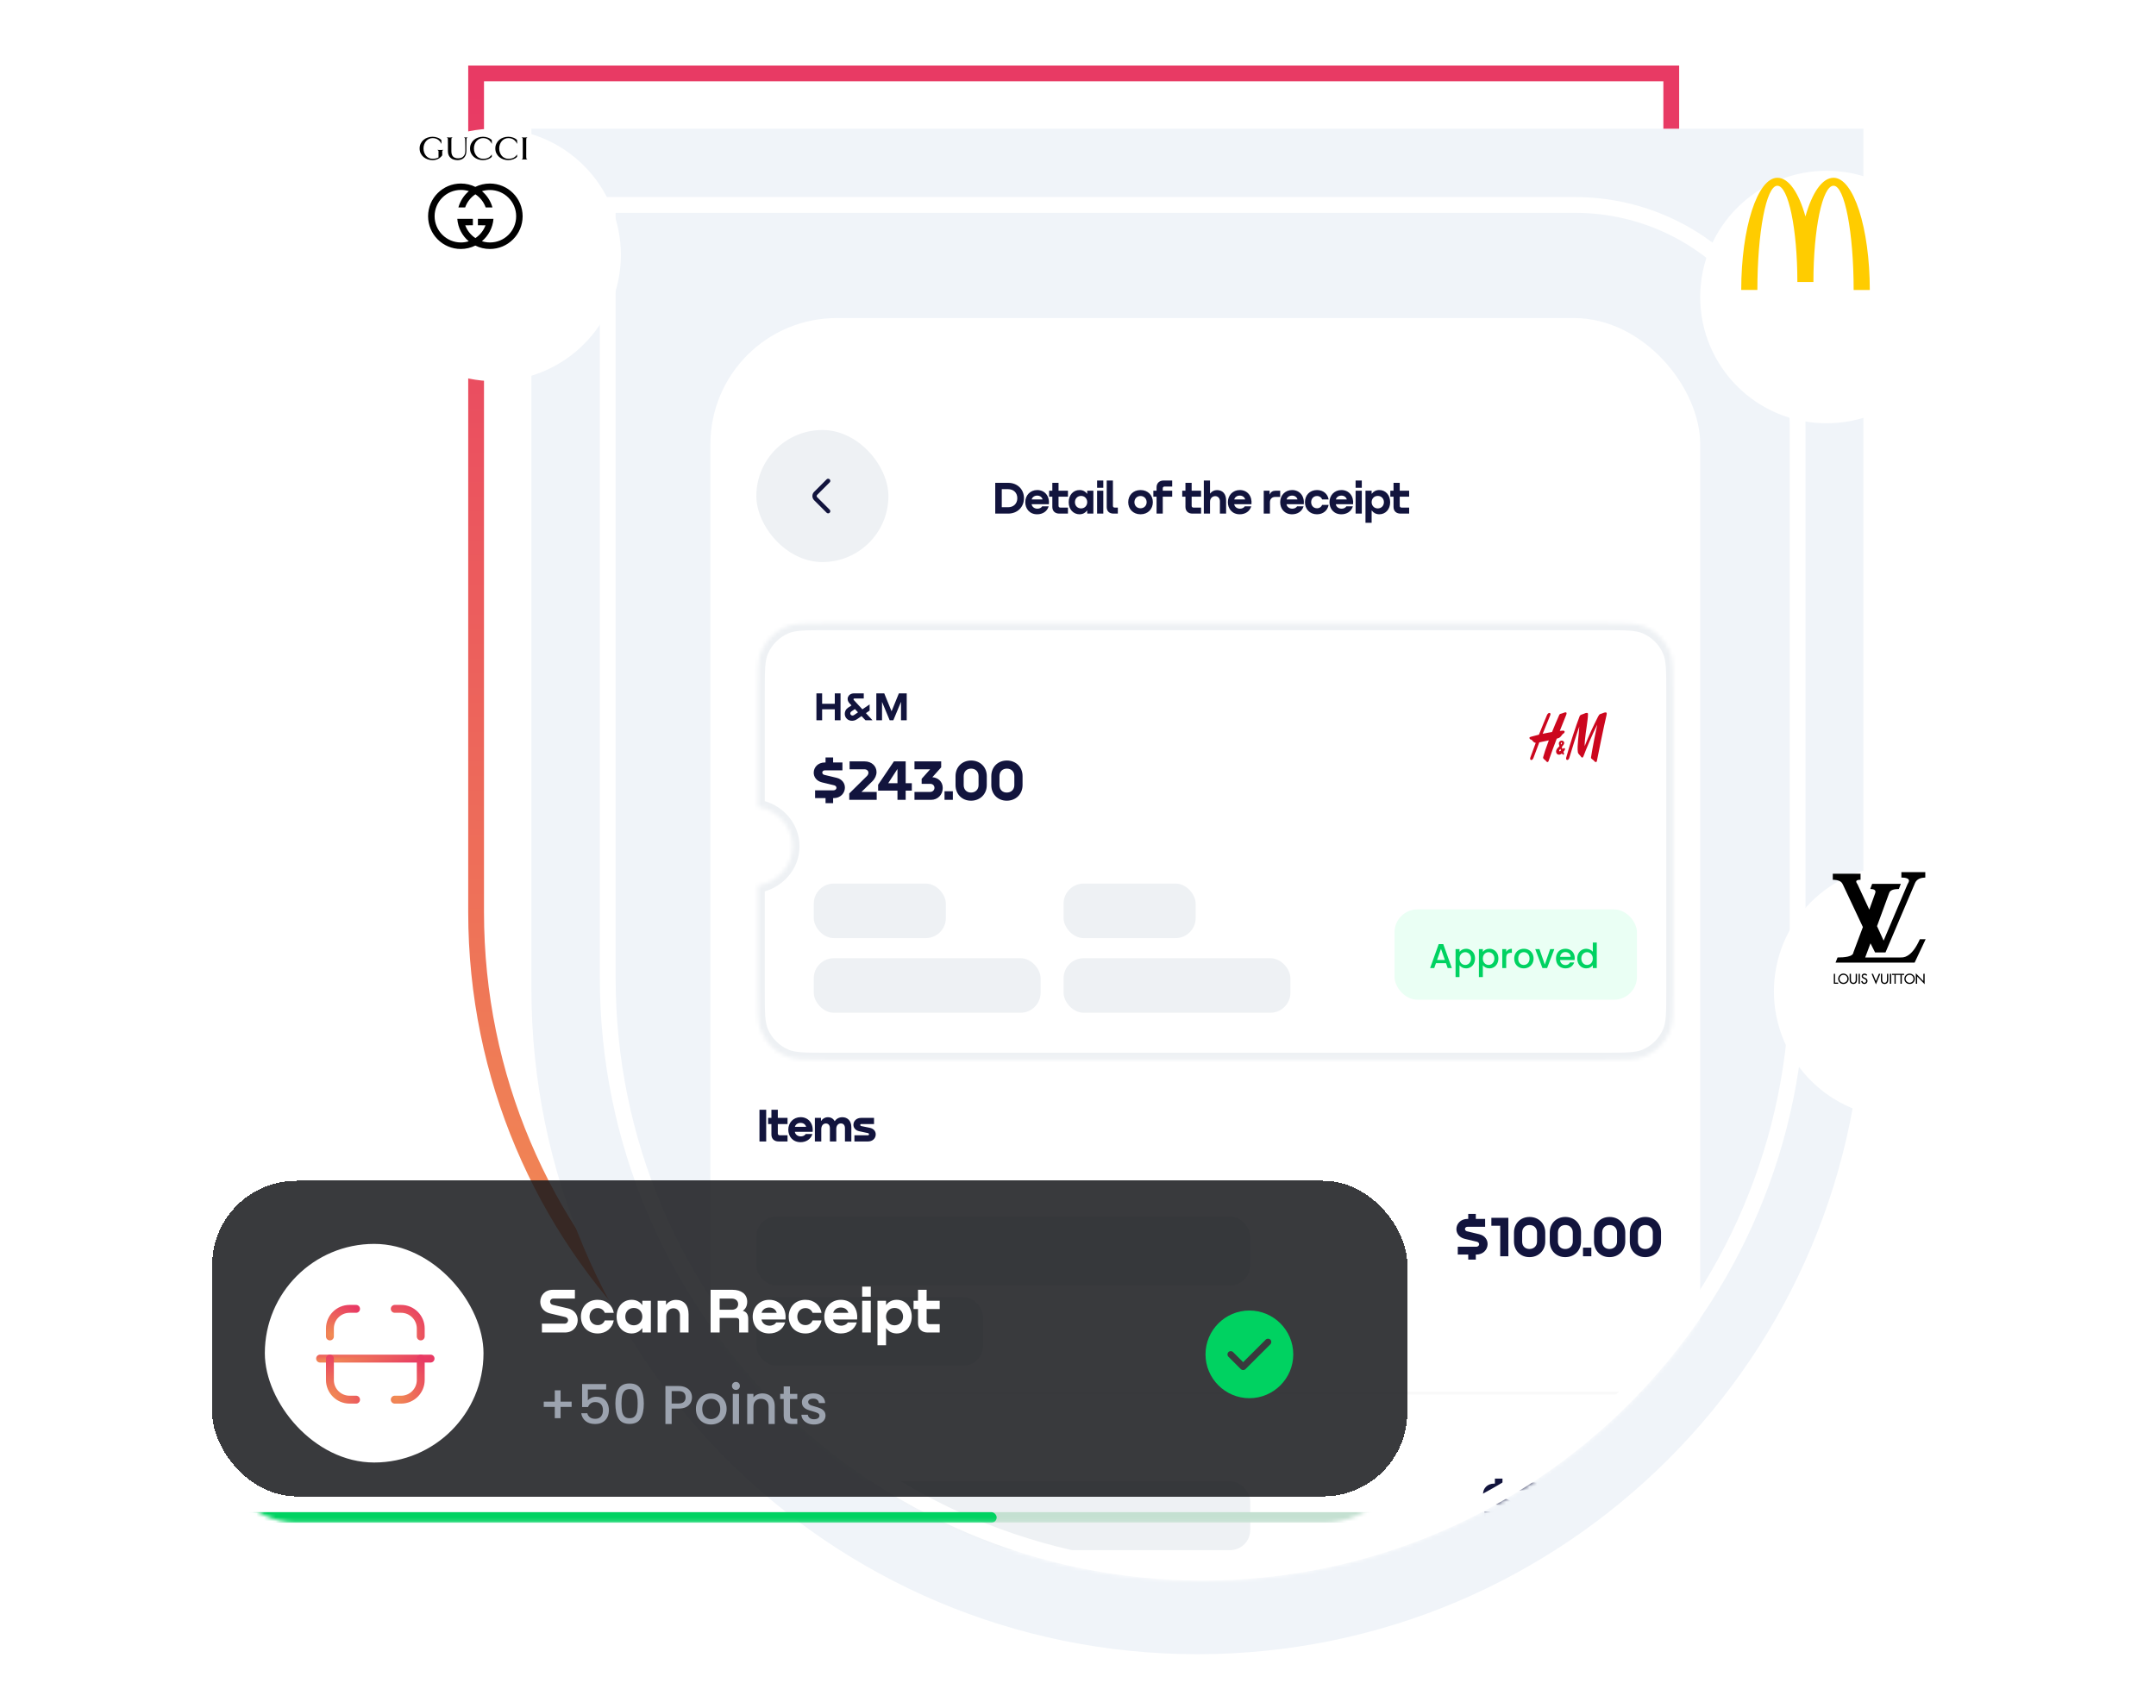 <svg width="559" height="443" viewBox="0 0 559 443" fill="none" xmlns="http://www.w3.org/2000/svg">
<path d="M123.443 19.046H433.319V236.546C433.319 322.116 363.951 391.483 278.381 391.483C192.811 391.483 123.443 322.115 123.443 236.546V19.046Z" stroke="url(#paint0_radial_201_9514)" stroke-width="4.093"/>
<path d="M137.778 33.371H483.143V256.317C483.143 351.687 405.83 429 310.46 429C215.09 429 137.778 351.687 137.778 256.317V33.371Z" fill="#F0F4F9"/>
<mask id="mask0_201_9514" style="mask-type:alpha" maskUnits="userSpaceOnUse" x="155" y="51" width="314" height="359">
<path d="M155.524 51.106H468.127V253.599C468.127 339.922 398.148 409.901 311.825 409.901C225.502 409.901 155.524 339.922 155.524 253.599V51.106Z" fill="white"/>
</mask>
<g mask="url(#mask0_201_9514)">
<g clip-path="url(#clip0_201_9514)">
<rect x="184.191" y="82.483" width="256.635" height="552.517" rx="32.742" fill="white"/>
<g clip-path="url(#clip1_201_9514)">
<rect x="196.102" y="111.518" width="34.245" height="34.245" rx="17.123" fill="#EEF1F4"/>
<path d="M214.715 132.572L211.479 129.336C211.096 128.954 211.096 128.328 211.479 127.946L214.715 124.71" stroke="#12143D" stroke-width="1.117" stroke-miterlimit="10" stroke-linecap="round" stroke-linejoin="round"/>
<path d="M258.044 133.197V125.217H261.403C263.774 125.217 265.489 126.884 265.489 129.183V129.219C265.489 131.518 263.774 133.197 261.403 133.197H258.044ZM261.38 126.861H259.736V131.542H261.38C262.785 131.542 263.762 130.613 263.762 129.219V129.183C263.762 127.79 262.785 126.861 261.38 126.861ZM268.928 127.087C270.905 127.087 272.168 128.671 271.953 130.767H267.475C267.57 131.375 268.094 131.887 268.916 131.923C269.464 131.947 270 131.697 270.214 131.315H271.894C271.501 132.638 270.322 133.376 268.916 133.376C266.915 133.376 265.831 131.899 265.831 130.231C265.831 128.469 267.105 127.087 268.928 127.087ZM268.916 128.528C268.213 128.528 267.653 128.921 267.487 129.517H270.322C270.143 128.897 269.607 128.528 268.916 128.528ZM276.894 127.265V128.814H274.452V131.184C274.452 131.47 274.642 131.637 274.928 131.637H276.894V133.197H274.63C273.546 133.197 272.844 132.53 272.844 131.458V128.814H272.01V127.265H272.844V125.217H274.452V127.265H276.894ZM281.889 128.028V127.265H283.485V133.197H281.889V132.411H281.83C281.46 132.959 280.782 133.364 279.912 133.376C278.304 133.376 277.089 132.113 277.089 130.243C277.089 128.409 278.244 127.075 279.924 127.087C280.782 127.087 281.46 127.492 281.83 128.028H281.889ZM280.305 131.851C281.258 131.851 281.889 131.113 281.889 130.231C281.889 129.314 281.234 128.611 280.305 128.611C279.364 128.611 278.709 129.302 278.709 130.231C278.709 131.161 279.364 131.851 280.305 131.851ZM284.453 124.621H286.061V126.503H284.453V124.621ZM284.453 127.265H286.061V133.197H284.453V127.265ZM286.945 131.482V124.621H288.553V131.196C288.553 131.47 288.732 131.637 289.03 131.637H289.828V133.197H288.72C287.589 133.197 286.945 132.554 286.945 131.482ZM295.712 133.376C293.783 133.376 292.52 132.006 292.52 130.231C292.52 128.469 293.771 127.087 295.712 127.087C297.654 127.087 298.905 128.469 298.905 130.231C298.905 132.006 297.642 133.376 295.712 133.376ZM295.712 131.816C296.653 131.816 297.297 131.113 297.297 130.231C297.297 129.35 296.665 128.635 295.712 128.635C294.759 128.635 294.128 129.35 294.128 130.231C294.128 131.113 294.759 131.816 295.712 131.816ZM303.92 126.182H301.955C301.669 126.182 301.478 126.348 301.478 126.622V127.265H303.92V128.814H301.478V133.197H299.87V128.814H299.036V127.265H299.87V126.36C299.87 125.324 300.597 124.621 301.645 124.621H303.92V126.182ZM311.409 127.265V128.814H308.967V131.184C308.967 131.47 309.158 131.637 309.443 131.637H311.409V133.197H309.146C308.062 133.197 307.359 132.53 307.359 131.458V128.814H306.525V127.265H307.359V125.217H308.967V127.265H311.409ZM315.542 127.099C316.984 127.099 317.901 128.064 317.901 129.767V133.197H316.293V130.005C316.293 129.147 315.745 128.671 315.078 128.671C314.351 128.671 313.732 129.231 313.732 130.124V133.197H312.124V124.621H313.732V127.98H313.78C314.173 127.432 314.804 127.099 315.542 127.099ZM321.452 127.087C323.43 127.087 324.692 128.671 324.478 130.767H319.999C320.094 131.375 320.618 131.887 321.44 131.923C321.988 131.947 322.524 131.697 322.739 131.315H324.418C324.025 132.638 322.846 133.376 321.44 133.376C319.439 133.376 318.355 131.899 318.355 130.231C318.355 128.469 319.63 127.087 321.452 127.087ZM321.44 128.528C320.738 128.528 320.178 128.921 320.011 129.517H322.846C322.667 128.897 322.131 128.528 321.44 128.528ZM330.669 127.265H331.92V128.874H330.585C329.811 128.874 329.263 129.421 329.263 130.243V133.197H327.655V127.265H329.18V128.195H329.239C329.454 127.611 329.978 127.265 330.669 127.265ZM335.018 127.087C336.995 127.087 338.258 128.671 338.043 130.767H333.565C333.66 131.375 334.184 131.887 335.006 131.923C335.554 131.947 336.09 131.697 336.304 131.315H337.984C337.591 132.638 336.411 133.376 335.006 133.376C333.005 133.376 331.921 131.899 331.921 130.231C331.921 128.469 333.195 127.087 335.018 127.087ZM335.006 128.528C334.303 128.528 333.743 128.921 333.577 129.517H336.411C336.233 128.897 335.697 128.528 335.006 128.528ZM344.481 129.517H342.801C342.611 129.005 342.122 128.635 341.479 128.635C340.538 128.635 339.955 129.362 339.955 130.231C339.955 131.101 340.538 131.816 341.479 131.816C342.111 131.816 342.611 131.458 342.801 130.934H344.481C344.231 132.352 343.087 133.376 341.467 133.376C339.55 133.376 338.346 131.994 338.346 130.231C338.346 128.469 339.55 127.087 341.467 127.087C343.099 127.087 344.243 128.099 344.481 129.517ZM347.799 127.087C349.777 127.087 351.039 128.671 350.825 130.767H346.346C346.441 131.375 346.966 131.887 347.787 131.923C348.335 131.947 348.871 131.697 349.086 131.315H350.765C350.372 132.638 349.193 133.376 347.787 133.376C345.786 133.376 344.702 131.899 344.702 130.231C344.702 128.469 345.977 127.087 347.799 127.087ZM347.787 128.528C347.085 128.528 346.525 128.921 346.358 129.517H349.193C349.014 128.897 348.478 128.528 347.787 128.528ZM351.473 124.621H353.082V126.503H351.473V124.621ZM351.473 127.265H353.082V133.197H351.473V127.265ZM357.599 127.087C359.278 127.075 360.434 128.409 360.434 130.243C360.434 132.113 359.219 133.376 357.611 133.376C356.741 133.364 356.062 132.959 355.693 132.411H355.633V135.58H354.037V127.265H355.633V128.028H355.693C356.062 127.492 356.753 127.087 357.599 127.087ZM357.218 131.851C358.159 131.851 358.814 131.161 358.814 130.231C358.814 129.302 358.159 128.611 357.218 128.611C356.288 128.611 355.633 129.314 355.633 130.231C355.633 131.113 356.265 131.851 357.218 131.851ZM365.359 127.265V128.814H362.917V131.184C362.917 131.47 363.108 131.637 363.394 131.637H365.359V133.197H363.096C362.012 133.197 361.309 132.53 361.309 131.458V128.814H360.476V127.265H361.309V125.217H362.917V127.265H365.359Z" fill="#12143D"/>
</g>
<mask id="path-8-inside-1_201_9514" fill="white">
<path fill-rule="evenodd" clip-rule="evenodd" d="M196.469 179.477C196.469 173.926 196.469 171.151 197.375 168.962C198.584 166.044 200.903 163.725 203.822 162.516C206.011 161.609 208.786 161.609 214.336 161.609H415.979C421.529 161.609 424.304 161.609 426.493 162.516C429.412 163.725 431.731 166.044 432.939 168.962C433.846 171.151 433.846 173.926 433.846 179.477V256.974C433.846 262.524 433.846 265.299 432.939 267.488C431.731 270.407 429.412 272.725 426.493 273.934C424.304 274.841 421.529 274.841 415.979 274.841H214.336C208.786 274.841 206.011 274.841 203.822 273.934C200.903 272.725 198.584 270.407 197.375 267.488C196.469 265.299 196.469 262.524 196.469 256.974V229.727C201.587 228.859 205.473 224.595 205.473 219.466C205.473 214.338 201.587 210.074 196.469 209.206V179.477Z"/>
</mask>
<path d="M197.375 168.962L195.69 168.264H195.69L197.375 168.962ZM203.822 162.516L203.124 160.83V160.83L203.822 162.516ZM426.493 162.516L425.795 164.202V164.202L426.493 162.516ZM432.939 168.962L431.254 169.661V169.661L432.939 168.962ZM432.939 267.488L431.254 266.79L432.939 267.488ZM426.493 273.934L425.795 272.249V272.249L426.493 273.934ZM203.822 273.934L204.52 272.249H204.52L203.822 273.934ZM197.375 267.488L195.69 268.186H195.69L197.375 267.488ZM196.469 229.727L196.163 227.928L194.644 228.186V229.727H196.469ZM196.469 209.206H194.644V210.747L196.163 211.005L196.469 209.206ZM195.69 168.264C195.129 169.618 194.881 171.081 194.762 172.835C194.643 174.573 194.644 176.726 194.644 179.477H198.293C198.293 176.677 198.294 174.668 198.402 173.083C198.509 171.515 198.715 170.496 199.061 169.661L195.69 168.264ZM203.124 160.83C199.758 162.224 197.084 164.898 195.69 168.264L199.061 169.661C200.085 167.189 202.049 165.226 204.52 164.202L203.124 160.83ZM214.336 159.785C211.586 159.785 209.432 159.784 207.694 159.902C205.94 160.022 204.477 160.269 203.124 160.83L204.52 164.202C205.355 163.856 206.374 163.65 207.943 163.543C209.527 163.435 211.536 163.434 214.336 163.434V159.785ZM415.979 159.785H214.336V163.434H415.979V159.785ZM427.191 160.83C425.837 160.269 424.375 160.022 422.621 159.902C420.883 159.784 418.729 159.785 415.979 159.785V163.434C418.779 163.434 420.788 163.435 422.372 163.543C423.94 163.65 424.96 163.856 425.795 164.202L427.191 160.83ZM434.625 168.264C433.231 164.898 430.557 162.224 427.191 160.83L425.795 164.202C428.266 165.226 430.23 167.189 431.254 169.661L434.625 168.264ZM435.671 179.477C435.671 176.726 435.672 174.573 435.553 172.835C435.434 171.081 435.186 169.618 434.625 168.264L431.254 169.661C431.6 170.496 431.805 171.515 431.912 173.083C432.021 174.668 432.022 176.677 432.022 179.477H435.671ZM435.671 256.974V179.477H432.022V256.974H435.671ZM434.625 268.186C435.186 266.832 435.434 265.37 435.553 263.616C435.672 261.878 435.671 259.724 435.671 256.974H432.022C432.022 259.774 432.021 261.783 431.912 263.367C431.805 264.935 431.6 265.955 431.254 266.79L434.625 268.186ZM427.191 275.62C430.557 274.226 433.231 271.552 434.625 268.186L431.254 266.79C430.23 269.261 428.266 271.225 425.795 272.249L427.191 275.62ZM415.979 276.666C418.729 276.666 420.883 276.667 422.621 276.548C424.375 276.429 425.837 276.181 427.191 275.62L425.795 272.249C424.96 272.595 423.94 272.8 422.372 272.907C420.788 273.015 418.779 273.016 415.979 273.016V276.666ZM214.336 276.666H415.979V273.016H214.336V276.666ZM203.124 275.62C204.477 276.181 205.94 276.429 207.694 276.548C209.432 276.667 211.586 276.666 214.336 276.666V273.016C211.536 273.016 209.527 273.015 207.943 272.907C206.374 272.8 205.355 272.595 204.52 272.249L203.124 275.62ZM195.69 268.186C197.084 271.552 199.758 274.226 203.124 275.62L204.52 272.249C202.049 271.225 200.085 269.261 199.061 266.79L195.69 268.186ZM194.644 256.974C194.644 259.724 194.643 261.878 194.762 263.616C194.881 265.37 195.129 266.832 195.69 268.186L199.061 266.79C198.715 265.955 198.509 264.935 198.402 263.367C198.294 261.783 198.293 259.774 198.293 256.974H194.644ZM194.644 229.727V256.974H198.293V229.727H194.644ZM203.648 219.466C203.648 223.629 200.482 227.196 196.163 227.928L196.774 231.526C202.691 230.522 207.297 225.562 207.297 219.466H203.648ZM196.163 211.005C200.482 211.737 203.648 215.304 203.648 219.466H207.297C207.297 213.371 202.691 208.411 196.774 207.407L196.163 211.005ZM194.644 179.477V209.206H198.293V179.477H194.644Z" fill="#EEF1F4" mask="url(#path-8-inside-1_201_9514)"/>
<path d="M213.732 200.955L216.904 201.714C218.363 202.056 219.092 203.173 219.063 204.32C219.033 205.645 217.991 206.985 216.129 206.985H216.01V208.295H214.045V206.985H211.335V204.96H216.114C216.576 204.96 216.859 204.647 216.874 204.335C216.874 204.052 216.695 203.769 216.308 203.665L213.137 202.905C211.663 202.548 210.963 201.446 210.978 200.359C210.993 199.034 212.035 197.739 213.866 197.739H214.045V196.443H216.01V197.739H218.422V199.778H213.926C213.494 199.778 213.211 200.002 213.196 200.329C213.196 200.597 213.36 200.865 213.732 200.955ZM226.161 202.637L223.362 205.377H227.308V207.432H220.191V205.779L224.791 201.238C225.059 200.97 225.164 200.642 225.164 200.404C225.164 199.912 224.762 199.51 224.151 199.51H220.28V197.456H224.151C226.042 197.456 227.263 198.706 227.263 200.24C227.263 201.029 226.891 201.922 226.161 202.637ZM234.822 203.114H236.415V205.034H234.822V207.432H232.693V205.034H227.675V203.516L231.77 197.456H234.822V203.114ZM232.693 199.421L230.296 203.114H232.693V199.421ZM244.026 199.004L241.733 201.565C243.103 201.654 244.428 202.607 244.428 204.364C244.428 206.151 243.088 207.432 241.405 207.432H237.102V205.377H241.182C241.852 205.377 242.284 204.871 242.284 204.32C242.284 203.769 241.867 203.277 241.182 203.277H238.964V201.982L241.167 199.51H237.102V197.456H244.026V199.004ZM244.893 205.198H247.052V207.432H244.893V205.198ZM247.748 203.59V201.297C247.748 198.87 249.49 197.232 251.783 197.232C254.061 197.232 255.848 198.855 255.848 201.282V203.59C255.848 206.017 254.046 207.655 251.753 207.655C249.46 207.655 247.748 205.987 247.748 203.59ZM249.862 201.297V203.59C249.862 204.826 250.666 205.541 251.753 205.541C252.87 205.541 253.718 204.811 253.718 203.59V201.282C253.718 200.076 252.899 199.332 251.783 199.332C250.681 199.332 249.862 200.061 249.862 201.297ZM257.024 203.59V201.297C257.024 198.87 258.767 197.232 261.059 197.232C263.338 197.232 265.124 198.855 265.124 201.282V203.59C265.124 206.017 263.323 207.655 261.03 207.655C258.737 207.655 257.024 205.987 257.024 203.59ZM259.139 201.297V203.59C259.139 204.826 259.943 205.541 261.03 205.541C262.146 205.541 262.995 204.811 262.995 203.59V201.282C262.995 200.076 262.176 199.332 261.059 199.332C259.958 199.332 259.139 200.061 259.139 201.297Z" fill="#12143D"/>
<rect x="361.561" y="235.843" width="62.867" height="23.422" rx="5.956" fill="#EAFFF4"/>
<path d="M374.908 249.786H372.309L371.862 251.055H370.799L373.023 244.837H374.202L376.427 251.055H375.355L374.908 249.786ZM374.622 248.955L373.613 246.07L372.594 248.955H374.622ZM378.413 246.856C378.585 246.63 378.821 246.439 379.118 246.284C379.416 246.129 379.753 246.052 380.128 246.052C380.557 246.052 380.947 246.159 381.298 246.373C381.655 246.582 381.935 246.877 382.138 247.258C382.34 247.639 382.442 248.077 382.442 248.571C382.442 249.065 382.34 249.509 382.138 249.902C381.935 250.289 381.655 250.593 381.298 250.813C380.947 251.028 380.557 251.135 380.128 251.135C379.753 251.135 379.419 251.061 379.127 250.912C378.835 250.757 378.597 250.566 378.413 250.34V253.395H377.394V246.132H378.413V246.856ZM381.405 248.571C381.405 248.232 381.334 247.94 381.191 247.696C381.054 247.445 380.869 247.258 380.637 247.133C380.411 247.002 380.166 246.936 379.904 246.936C379.648 246.936 379.404 247.002 379.172 247.133C378.946 247.264 378.761 247.454 378.618 247.705C378.481 247.955 378.413 248.25 378.413 248.589C378.413 248.928 378.481 249.226 378.618 249.482C378.761 249.732 378.946 249.923 379.172 250.054C379.404 250.185 379.648 250.251 379.904 250.251C380.166 250.251 380.411 250.185 380.637 250.054C380.869 249.917 381.054 249.721 381.191 249.464C381.334 249.208 381.405 248.911 381.405 248.571ZM384.467 246.856C384.64 246.63 384.875 246.439 385.173 246.284C385.471 246.129 385.807 246.052 386.182 246.052C386.611 246.052 387.001 246.159 387.353 246.373C387.71 246.582 387.99 246.877 388.192 247.258C388.395 247.639 388.496 248.077 388.496 248.571C388.496 249.065 388.395 249.509 388.192 249.902C387.99 250.289 387.71 250.593 387.353 250.813C387.001 251.028 386.611 251.135 386.182 251.135C385.807 251.135 385.474 251.061 385.182 250.912C384.89 250.757 384.652 250.566 384.467 250.34V253.395H383.449V246.132H384.467V246.856ZM387.46 248.571C387.46 248.232 387.388 247.94 387.245 247.696C387.108 247.445 386.924 247.258 386.692 247.133C386.465 247.002 386.221 246.936 385.959 246.936C385.703 246.936 385.459 247.002 385.226 247.133C385 247.264 384.816 247.454 384.673 247.705C384.536 247.955 384.467 248.25 384.467 248.589C384.467 248.928 384.536 249.226 384.673 249.482C384.816 249.732 385 249.923 385.226 250.054C385.459 250.185 385.703 250.251 385.959 250.251C386.221 250.251 386.465 250.185 386.692 250.054C386.924 249.917 387.108 249.721 387.245 249.464C387.388 249.208 387.46 248.911 387.46 248.571ZM390.522 246.847C390.671 246.597 390.867 246.403 391.111 246.266C391.361 246.123 391.656 246.052 391.996 246.052V247.106H391.737C391.338 247.106 391.034 247.207 390.825 247.41C390.623 247.612 390.522 247.964 390.522 248.464V251.055H389.503V246.132H390.522V246.847ZM395.067 251.135C394.602 251.135 394.183 251.031 393.807 250.822C393.432 250.608 393.137 250.31 392.923 249.929C392.709 249.542 392.601 249.095 392.601 248.589C392.601 248.089 392.712 247.645 392.932 247.258C393.152 246.871 393.453 246.573 393.834 246.365C394.215 246.156 394.641 246.052 395.112 246.052C395.582 246.052 396.008 246.156 396.389 246.365C396.77 246.573 397.071 246.871 397.291 247.258C397.512 247.645 397.622 248.089 397.622 248.589C397.622 249.089 397.509 249.533 397.283 249.92C397.056 250.307 396.747 250.608 396.353 250.822C395.966 251.031 395.538 251.135 395.067 251.135ZM395.067 250.251C395.329 250.251 395.573 250.188 395.8 250.063C396.032 249.938 396.219 249.75 396.362 249.5C396.505 249.25 396.577 248.946 396.577 248.589C396.577 248.232 396.508 247.931 396.371 247.687C396.234 247.437 396.053 247.249 395.826 247.124C395.6 246.999 395.356 246.936 395.094 246.936C394.832 246.936 394.588 246.999 394.361 247.124C394.141 247.249 393.965 247.437 393.834 247.687C393.703 247.931 393.638 248.232 393.638 248.589C393.638 249.119 393.772 249.53 394.04 249.822C394.314 250.108 394.656 250.251 395.067 250.251ZM400.532 250.143L401.925 246.132H403.006L401.13 251.055H399.915L398.048 246.132H399.138L400.532 250.143ZM408.288 248.473C408.288 248.657 408.276 248.824 408.252 248.973H404.491C404.521 249.366 404.666 249.682 404.929 249.92C405.191 250.158 405.512 250.277 405.893 250.277C406.441 250.277 406.828 250.048 407.055 249.59H408.154C408.005 250.042 407.734 250.414 407.341 250.706C406.953 250.992 406.471 251.135 405.893 251.135C405.423 251.135 405 251.031 404.625 250.822C404.256 250.608 403.964 250.31 403.749 249.929C403.541 249.542 403.437 249.095 403.437 248.589C403.437 248.083 403.538 247.639 403.74 247.258C403.949 246.871 404.238 246.573 404.607 246.365C404.982 246.156 405.411 246.052 405.893 246.052C406.358 246.052 406.772 246.153 407.135 246.356C407.498 246.558 407.781 246.844 407.984 247.213C408.186 247.577 408.288 247.996 408.288 248.473ZM407.224 248.151C407.218 247.776 407.084 247.475 406.822 247.249C406.56 247.023 406.236 246.909 405.849 246.909C405.497 246.909 405.197 247.023 404.946 247.249C404.696 247.469 404.547 247.77 404.5 248.151H407.224ZM408.95 248.571C408.95 248.077 409.052 247.639 409.254 247.258C409.462 246.877 409.742 246.582 410.094 246.373C410.451 246.159 410.847 246.052 411.282 246.052C411.604 246.052 411.919 246.123 412.229 246.266C412.545 246.403 412.795 246.588 412.979 246.82V244.444H414.007V251.055H412.979V250.313C412.813 250.551 412.58 250.748 412.283 250.903C411.991 251.058 411.654 251.135 411.273 251.135C410.844 251.135 410.451 251.028 410.094 250.813C409.742 250.593 409.462 250.289 409.254 249.902C409.052 249.509 408.95 249.065 408.95 248.571ZM412.979 248.589C412.979 248.25 412.908 247.955 412.765 247.705C412.628 247.454 412.446 247.264 412.22 247.133C411.994 247.002 411.749 246.936 411.487 246.936C411.225 246.936 410.981 247.002 410.755 247.133C410.529 247.258 410.344 247.445 410.201 247.696C410.064 247.94 409.996 248.232 409.996 248.571C409.996 248.911 410.064 249.208 410.201 249.464C410.344 249.721 410.529 249.917 410.755 250.054C410.987 250.185 411.231 250.251 411.487 250.251C411.749 250.251 411.994 250.185 412.22 250.054C412.446 249.923 412.628 249.732 412.765 249.482C412.908 249.226 412.979 248.928 412.979 248.589Z" fill="#00D261"/>
<path d="M216.442 182.515V179.816H217.933V186.799H216.442V183.954H213.159V186.799H211.679V179.816H213.159V182.515H216.442ZM224.514 184.944L226.223 186.799H224.399L223.378 185.715L222.19 186.528C221.231 187.174 219.99 187.018 219.386 186.205C218.771 185.392 218.979 184.141 219.834 183.568L220.772 182.943L220.282 182.421C219.23 181.296 219.917 179.816 221.45 179.816H223.951V181.15H221.533C221.293 181.15 221.21 181.358 221.366 181.536L223.597 183.954L225.473 182.682V184.287L224.514 184.944ZM221.408 185.454L222.461 184.735L221.658 183.891L220.741 184.506C220.439 184.714 220.376 185.069 220.553 185.319C220.73 185.569 221.085 185.663 221.408 185.454ZM235.091 179.816V186.799H233.611V182.005L231.62 186.799H230.672L228.691 182.025V186.799H227.211V179.816H229.264L231.161 184.464L233.058 179.816H235.091Z" fill="#12143D"/>
<rect x="388.694" y="173.309" width="35.734" height="35.734" rx="17.867" fill="white"/>
<path d="M410.63 185.118C411.358 184.77 411.72 184.815 411.728 185.169C411.737 185.628 411.668 186.239 411.618 186.682C411.347 189.085 410.895 191.048 410.861 193.515C412.052 190.511 413.049 188.423 414.335 185.851C414.743 185.032 415.004 185.185 415.339 185.039C416.644 184.473 416.693 184.82 416.523 185.513C415.889 188.081 414.268 196.164 414.021 197.409C413.949 197.769 413.548 197.616 413.444 197.475C412.979 196.848 412.455 196.839 412.513 196.422C412.805 194.347 413.854 189.14 414.128 187.913C412.733 190.7 411.287 194.184 410.544 196.16C410.387 196.579 410.1 196.549 409.922 196.242C409.671 195.811 409.184 195.59 409.103 195.081C408.848 193.461 409.394 190.373 409.47 188.42C408.711 190.554 407.436 194.697 406.878 196.568C406.648 197.343 405.88 197.217 406.084 196.462C406.933 193.32 408.761 187.765 409.551 185.767C409.737 185.297 410.225 185.313 410.63 185.118ZM406.002 184.733C405.755 184.675 405.041 185.051 404.602 185.125C404.463 185.148 404.33 185.292 404.283 185.395C403.58 186.969 402.951 188.47 402.405 189.837C401.707 189.953 400.891 190.106 399.977 190.306C400.632 188.67 401.292 187.056 401.937 185.504C402.254 184.739 401.419 184.667 401.095 185.441C400.674 186.446 399.885 188.331 399.012 190.527C398.331 190.69 397.653 190.866 396.98 191.056C396.463 191.201 396.442 191.336 396.666 191.638C396.789 191.806 397.043 191.789 397.16 191.909C397.461 192.219 397.644 192.591 398.183 192.647C397.702 193.901 397.221 195.195 396.785 196.441C396.512 197.223 397.291 197.382 397.59 196.555C398.073 195.221 398.581 193.872 399.104 192.526C399.54 192.427 400.594 192.206 401.568 192C400.795 194.064 400.287 195.632 400.094 196.395C400.058 196.542 400.118 196.623 400.151 196.683C400.411 197.053 400.659 197.068 400.994 197.525C401.085 197.65 401.389 197.717 401.493 197.41C402.209 195.302 402.946 193.324 403.632 191.551C403.917 191.491 404.431 191.37 404.745 190.913C405.303 190.101 405.464 190.266 405.598 190.019C405.767 189.71 405.655 189.419 405.059 189.491C405.059 189.491 404.834 189.506 404.418 189.553C405.078 187.894 405.657 186.487 406.073 185.415C406.215 185.052 406.233 184.787 406.002 184.733Z" fill="#CC071E"/>
<path d="M405.027 195.49C405.18 195.869 405.661 195.754 405.478 195.297C405.292 194.831 404.829 193.428 404.708 192.976C404.542 192.366 405.258 192.533 404.895 192.931C404.585 193.274 404.377 193.411 403.802 194.062C403.247 194.691 403.398 195.506 403.992 195.686C404.662 195.89 405.253 195.169 405.619 194.641C405.974 194.129 405.631 193.829 405.273 194.132C405.043 194.326 404.777 194.625 404.508 194.786C404.29 194.916 404.118 194.776 404.41 194.385C404.748 193.932 405.127 193.553 405.409 193.124C405.984 192.252 404.847 191.749 404.358 192.316C404.095 192.618 404.162 192.914 404.233 193.169C404.348 193.577 404.776 194.878 405.027 195.49" fill="#CC071E"/>
<rect x="210.991" y="248.5" width="58.813" height="14.145" rx="5.211" fill="#EEF1F4"/>
<rect x="210.991" y="229.145" width="34.245" height="14.145" rx="5.211" fill="#EEF1F4"/>
<rect x="275.76" y="248.5" width="58.813" height="14.145" rx="5.211" fill="#EEF1F4"/>
<rect x="275.76" y="229.145" width="34.245" height="14.145" rx="5.211" fill="#EEF1F4"/>
<path d="M196.912 296.026V287.8H198.656V296.026H196.912ZM204.188 289.912V291.508H201.671V293.951C201.671 294.246 201.867 294.418 202.162 294.418H204.188V296.026H201.855C200.738 296.026 200.013 295.339 200.013 294.234V291.508H199.154V289.912H200.013V287.8H201.671V289.912H204.188ZM207.579 289.728C209.617 289.728 210.918 291.361 210.697 293.522H206.081C206.179 294.148 206.719 294.676 207.566 294.713C208.131 294.737 208.684 294.479 208.905 294.087H210.636C210.231 295.449 209.015 296.211 207.566 296.211C205.504 296.211 204.386 294.688 204.386 292.969C204.386 291.152 205.7 289.728 207.579 289.728ZM207.566 291.213C206.842 291.213 206.265 291.619 206.093 292.233H209.015C208.831 291.594 208.278 291.213 207.566 291.213ZM218.413 289.74C219.653 289.74 220.733 290.563 220.733 292.331V296.026H219.076V292.589C219.076 291.717 218.597 291.349 218.007 291.349C217.443 291.349 216.829 291.754 216.829 292.773V296.026H215.171V292.601C215.171 291.729 214.705 291.361 214.115 291.361C213.415 291.373 212.937 291.95 212.937 292.846V296.026H211.279V289.912H212.863V290.685H212.912C213.293 290.108 213.894 289.74 214.656 289.74C215.441 289.74 216.055 290.108 216.387 290.735H216.436C216.89 290.108 217.565 289.74 218.413 289.74ZM223.25 289.912H226.614V291.508H223.299C223.139 291.508 223.041 291.619 223.041 291.766C223.041 291.889 223.127 291.999 223.25 292.024L225.546 292.49C226.467 292.687 227.056 293.325 227.056 294.185C227.056 295.265 226.184 296.026 225.067 296.026H221.531V294.418H225.042C225.202 294.418 225.312 294.308 225.312 294.148C225.312 294.025 225.239 293.915 225.104 293.878L222.771 293.374C221.887 293.19 221.273 292.539 221.273 291.717C221.273 290.661 222.132 289.912 223.25 289.912Z" fill="#12143D"/>
<rect x="196.102" y="315.502" width="128.048" height="17.867" rx="5.211" fill="#F7F7F7"/>
<path d="M380.367 319.326L383.538 320.086C384.997 320.428 385.727 321.545 385.697 322.691C385.667 324.016 384.625 325.356 382.764 325.356H382.645V326.667H380.679V325.356H377.969V323.332H382.749C383.21 323.332 383.493 323.019 383.508 322.706C383.508 322.423 383.329 322.14 382.942 322.036L379.771 321.277C378.297 320.919 377.597 319.818 377.612 318.731C377.627 317.406 378.669 316.11 380.501 316.11H380.679V314.815H382.645V316.11H385.057V318.15H380.56C380.128 318.15 379.845 318.373 379.83 318.701C379.83 318.969 379.994 319.237 380.367 319.326ZM391.083 315.827V325.803H388.969V317.882H386.676V315.827H391.083ZM392.542 321.962V319.669C392.542 317.242 394.285 315.604 396.577 315.604C398.856 315.604 400.642 317.227 400.642 319.654V321.962C400.642 324.389 398.841 326.027 396.548 326.027C394.255 326.027 392.542 324.359 392.542 321.962ZM394.657 319.669V321.962C394.657 323.198 395.461 323.912 396.548 323.912C397.664 323.912 398.513 323.183 398.513 321.962V319.654C398.513 318.448 397.694 317.703 396.577 317.703C395.476 317.703 394.657 318.433 394.657 319.669ZM401.819 321.962V319.669C401.819 317.242 403.561 315.604 405.854 315.604C408.132 315.604 409.919 317.227 409.919 319.654V321.962C409.919 324.389 408.117 326.027 405.824 326.027C403.531 326.027 401.819 324.359 401.819 321.962ZM403.933 319.669V321.962C403.933 323.198 404.737 323.912 405.824 323.912C406.941 323.912 407.79 323.183 407.79 321.962V319.654C407.79 318.448 406.971 317.703 405.854 317.703C404.752 317.703 403.933 318.433 403.933 319.669ZM410.437 323.57H412.596V325.803H410.437V323.57ZM413.292 321.962V319.669C413.292 317.242 415.034 315.604 417.327 315.604C419.605 315.604 421.391 317.227 421.391 319.654V321.962C421.391 324.389 419.59 326.027 417.297 326.027C415.004 326.027 413.292 324.359 413.292 321.962ZM415.406 319.669V321.962C415.406 323.198 416.21 323.912 417.297 323.912C418.413 323.912 419.262 323.183 419.262 321.962V319.654C419.262 318.448 418.443 317.703 417.327 317.703C416.225 317.703 415.406 318.433 415.406 319.669ZM422.568 321.962V319.669C422.568 317.242 424.31 315.604 426.603 315.604C428.881 315.604 430.668 317.227 430.668 319.654V321.962C430.668 324.389 428.866 326.027 426.573 326.027C424.281 326.027 422.568 324.359 422.568 321.962ZM424.683 319.669V321.962C424.683 323.198 425.487 323.912 426.573 323.912C427.69 323.912 428.539 323.183 428.539 321.962V319.654C428.539 318.448 427.72 317.703 426.603 317.703C425.501 317.703 424.683 318.433 424.683 319.669Z" fill="#12143D"/>
<line x1="196.474" y1="361.286" x2="451.081" y2="361.286" stroke="#F9F9F9" stroke-width="0.744" stroke-linecap="round"/>
<rect x="196.102" y="315.502" width="128.048" height="17.867" rx="5.211" fill="#EEF1F4"/>
<rect x="196.102" y="336.346" width="58.813" height="17.867" rx="5.211" fill="#EEF1F4"/>
<path d="M387.279 387.97L390.451 388.729C391.91 389.072 392.64 390.188 392.61 391.335C392.58 392.66 391.538 394 389.677 394H389.557V395.31H387.592V394H384.882V391.975H389.662C390.123 391.975 390.406 391.662 390.421 391.35C390.421 391.067 390.242 390.784 389.855 390.68L386.684 389.92C385.21 389.563 384.51 388.461 384.525 387.374C384.54 386.049 385.582 384.754 387.413 384.754H387.592V383.458H389.557V384.754H391.969V386.794H387.473C387.041 386.794 386.758 387.017 386.743 387.344C386.743 387.612 386.907 387.88 387.279 387.97ZM399.708 389.652L396.909 392.392H400.855V394.447H393.738V392.794L398.339 388.253C398.607 387.985 398.711 387.657 398.711 387.419C398.711 386.928 398.309 386.526 397.698 386.526H393.827V384.471H397.698C399.589 384.471 400.81 385.722 400.81 387.255C400.81 388.044 400.438 388.938 399.708 389.652ZM408.369 390.129H409.963V392.049H408.369V394.447H406.24V392.049H401.223V390.531L405.317 384.471H408.369V390.129ZM406.24 386.436L403.843 390.129H406.24V386.436ZM410.894 392.213H413.053V394.447H410.894V392.213ZM413.748 390.605V388.312C413.748 385.885 415.491 384.247 417.783 384.247C420.062 384.247 421.848 385.87 421.848 388.297V390.605C421.848 393.032 420.047 394.67 417.754 394.67C415.461 394.67 413.748 393.002 413.748 390.605ZM415.863 388.312V390.605C415.863 391.841 416.667 392.556 417.754 392.556C418.87 392.556 419.719 391.826 419.719 390.605V388.297C419.719 387.091 418.9 386.347 417.783 386.347C416.682 386.347 415.863 387.076 415.863 388.312ZM423.025 390.605V388.312C423.025 385.885 424.767 384.247 427.06 384.247C429.338 384.247 431.125 385.87 431.125 388.297V390.605C431.125 393.032 429.323 394.67 427.03 394.67C424.737 394.67 423.025 393.002 423.025 390.605ZM425.139 388.312V390.605C425.139 391.841 425.944 392.556 427.03 392.556C428.147 392.556 428.996 391.826 428.996 390.605V388.297C428.996 387.091 428.177 386.347 427.06 386.347C425.958 386.347 425.139 387.076 425.139 388.312Z" fill="#12143D"/>
<rect x="196.102" y="384.145" width="128.048" height="17.867" rx="5.211" fill="#EEF1F4"/>
<rect x="196.102" y="404.99" width="58.813" height="17.867" rx="5.211" fill="#EEF1F4"/>
</g>
</g>
<path d="M157.57 53.152H408.328C440.224 53.152 466.081 79.009 466.081 110.905V253.599C466.081 338.792 397.018 407.854 311.825 407.854C226.633 407.854 157.57 338.792 157.57 253.599V53.152Z" stroke="white" stroke-width="4.093"/>
<g filter="url(#filter0_bdii_201_9514)">
<rect x="55.016" y="313.04" width="309.873" height="81.854" rx="21.828" fill="#17181B" fill-opacity="0.85" shape-rendering="crispEdges"/>
</g>
<mask id="mask1_201_9514" style="mask-type:alpha" maskUnits="userSpaceOnUse" x="55" y="313" width="310" height="82">
<rect x="55.016" y="313.04" width="309.873" height="81.854" rx="21.828" fill="white"/>
</mask>
<g mask="url(#mask1_201_9514)">
<path d="M323.936 339.87C317.668 339.87 312.561 344.974 312.561 351.239C312.561 357.503 317.668 362.607 323.936 362.607C330.204 362.607 335.312 357.503 335.312 351.239C335.312 344.974 330.204 339.87 323.936 339.87ZM329.374 348.624L322.924 355.07C322.765 355.229 322.549 355.32 322.321 355.32C322.094 355.32 321.877 355.229 321.718 355.07L318.499 351.852C318.169 351.523 318.169 350.977 318.499 350.647C318.829 350.318 319.375 350.318 319.705 350.647L322.321 353.262L328.168 347.419C328.498 347.089 329.044 347.089 329.374 347.419C329.704 347.748 329.704 348.283 329.374 348.624Z" fill="#00D261"/>
<rect x="68.666" y="322.59" width="56.694" height="56.694" rx="28.347" fill="white"/>
<path d="M111.639 352.338H82.99" stroke="url(#paint1_radial_201_9514)" stroke-width="2.046" stroke-linecap="round" stroke-linejoin="round"/>
<path d="M109.088 346.594V344.53C109.088 341.718 106.808 339.438 103.995 339.438H102.351" stroke="url(#paint2_radial_201_9514)" stroke-width="2.046" stroke-linecap="round" stroke-linejoin="round"/>
<path d="M85.541 346.594V344.53C85.541 341.718 87.821 339.438 90.634 339.438H92.32" stroke="url(#paint3_radial_201_9514)" stroke-width="2.046" stroke-linecap="round" stroke-linejoin="round"/>
<path d="M109.088 352.336V357.894C109.088 360.707 106.808 362.987 103.995 362.987H102.351" stroke="url(#paint4_radial_201_9514)" stroke-width="2.046" stroke-linecap="round" stroke-linejoin="round"/>
<path d="M85.541 352.336V357.894C85.541 360.707 87.821 362.987 90.634 362.987H92.32" stroke="url(#paint5_radial_201_9514)" stroke-width="2.046" stroke-linecap="round" stroke-linejoin="round"/>
<path d="M143.353 334.493H149.058V336.775H143.519C142.923 336.775 142.626 337.156 142.626 337.569C142.626 337.916 142.857 338.28 143.32 338.396L147.272 339.322C148.992 339.719 149.786 341.058 149.786 342.364C149.786 343.985 148.645 345.572 146.445 345.572H140.509V343.274H146.363C146.941 343.274 147.289 342.844 147.289 342.397C147.289 342.034 147.057 341.67 146.545 341.554L142.576 340.612C140.873 340.198 140.079 338.892 140.079 337.619C140.079 336.031 141.204 334.493 143.353 334.493ZM159.136 340.463H156.805C156.54 339.752 155.862 339.239 154.969 339.239C153.663 339.239 152.853 340.248 152.853 341.455C152.853 342.662 153.663 343.654 154.969 343.654C155.846 343.654 156.54 343.158 156.805 342.43H159.136C158.789 344.398 157.202 345.82 154.953 345.82C152.291 345.82 150.62 343.902 150.62 341.455C150.62 339.008 152.291 337.089 154.953 337.089C157.218 337.089 158.806 338.495 159.136 340.463ZM166.538 338.396V337.337H168.753V345.572H166.538V344.481H166.455C165.942 345.241 165 345.804 163.793 345.82C161.56 345.82 159.874 344.067 159.874 341.471C159.874 338.925 161.478 337.073 163.809 337.089C165 337.089 165.942 337.652 166.455 338.396H166.538ZM164.338 343.704C165.661 343.704 166.538 342.678 166.538 341.455C166.538 340.182 165.628 339.206 164.338 339.206C163.032 339.206 162.123 340.165 162.123 341.455C162.123 342.745 163.032 343.704 164.338 343.704ZM175.256 337.106C177.257 337.106 178.53 338.445 178.53 340.81V345.572H176.297V341.141C176.297 339.95 175.537 339.289 174.611 339.289C173.602 339.289 172.742 340.066 172.742 341.306V345.572H170.51V337.337H172.676V338.33H172.759C173.305 337.569 174.231 337.106 175.256 337.106ZM186.589 345.572H184.241V334.493H189.913C192.145 334.493 193.732 335.585 193.732 337.585C193.732 338.644 193.319 339.421 192.641 339.917V339.967C193.534 340.198 193.997 340.876 193.997 342.034V345.572H191.649V342.463C191.649 342.017 191.384 341.802 190.954 341.802H186.589V345.572ZM186.589 336.775V339.669H189.731C190.69 339.669 191.384 339.14 191.384 338.214C191.384 337.321 190.673 336.775 189.747 336.775H186.589ZM199.456 337.089C202.201 337.089 203.954 339.289 203.656 342.199H197.439C197.571 343.042 198.299 343.753 199.44 343.803C200.2 343.836 200.944 343.489 201.242 342.96H203.574C203.028 344.795 201.391 345.82 199.44 345.82C196.662 345.82 195.157 343.77 195.157 341.455C195.157 339.008 196.926 337.089 199.456 337.089ZM199.44 339.09C198.464 339.09 197.687 339.636 197.455 340.463H201.391C201.143 339.603 200.399 339.09 199.44 339.09ZM213.006 340.463H210.675C210.41 339.752 209.732 339.239 208.839 339.239C207.533 339.239 206.723 340.248 206.723 341.455C206.723 342.662 207.533 343.654 208.839 343.654C209.716 343.654 210.41 343.158 210.675 342.43H213.006C212.659 344.398 211.072 345.82 208.823 345.82C206.161 345.82 204.491 343.902 204.491 341.455C204.491 339.008 206.161 337.089 208.823 337.089C211.088 337.089 212.676 338.495 213.006 340.463ZM218.027 337.089C220.771 337.089 222.524 339.289 222.227 342.199H216.009C216.141 343.042 216.869 343.753 218.01 343.803C218.771 343.836 219.515 343.489 219.812 342.96H222.144C221.598 344.795 219.961 345.82 218.01 345.82C215.232 345.82 213.727 343.77 213.727 341.455C213.727 339.008 215.497 337.089 218.027 337.089ZM218.01 339.09C217.034 339.09 216.257 339.636 216.026 340.463H219.961C219.713 339.603 218.969 339.09 218.01 339.09ZM223.54 333.667H225.773V336.279H223.54V333.667ZM223.54 337.337H225.773V345.572H223.54V337.337ZM232.457 337.089C234.789 337.073 236.392 338.925 236.392 341.471C236.392 344.067 234.706 345.82 232.474 345.82C231.266 345.804 230.324 345.241 229.811 344.481H229.729V348.879H227.513V337.337H229.729V338.396H229.811C230.324 337.652 231.283 337.089 232.457 337.089ZM231.928 343.704C233.234 343.704 234.144 342.745 234.144 341.455C234.144 340.165 233.234 339.206 231.928 339.206C230.638 339.206 229.729 340.182 229.729 341.455C229.729 342.678 230.605 343.704 231.928 343.704ZM243.644 337.337V339.487H240.254V342.778C240.254 343.175 240.518 343.406 240.915 343.406H243.644V345.572H240.502C238.997 345.572 238.022 344.646 238.022 343.158V339.487H236.864V337.337H238.022V334.493H240.254V337.337H243.644Z" fill="white"/>
<path d="M148.208 364.864H145.345V367.798H143.842V364.864H140.979V363.504H143.842V360.57H145.345V363.504H148.208V364.864ZM157.163 360.357H152.415V363.178C152.614 362.913 152.907 362.691 153.294 362.512C153.691 362.332 154.111 362.242 154.555 362.242C155.349 362.242 155.992 362.412 156.483 362.753C156.984 363.093 157.338 363.523 157.546 364.042C157.763 364.562 157.872 365.11 157.872 365.686C157.872 366.386 157.735 367.009 157.461 367.557C157.196 368.096 156.795 368.521 156.256 368.833C155.727 369.145 155.075 369.301 154.3 369.301C153.27 369.301 152.444 369.046 151.82 368.535C151.196 368.025 150.823 367.349 150.7 366.508H152.274C152.377 366.953 152.609 367.307 152.968 367.572C153.327 367.827 153.776 367.954 154.315 367.954C154.985 367.954 155.486 367.751 155.817 367.345C156.157 366.938 156.327 366.4 156.327 365.729C156.327 365.049 156.157 364.529 155.817 364.17C155.477 363.801 154.976 363.617 154.315 363.617C153.852 363.617 153.459 363.735 153.138 363.971C152.826 364.198 152.6 364.51 152.458 364.907H150.927V358.94H157.163V360.357ZM159.554 364C159.554 362.365 159.828 361.09 160.376 360.173C160.934 359.247 161.888 358.784 163.239 358.784C164.59 358.784 165.54 359.247 166.088 360.173C166.645 361.09 166.924 362.365 166.924 364C166.924 365.653 166.645 366.948 166.088 367.883C165.54 368.809 164.59 369.272 163.239 369.272C161.888 369.272 160.934 368.809 160.376 367.883C159.828 366.948 159.554 365.653 159.554 364ZM165.337 364C165.337 363.234 165.285 362.587 165.181 362.058C165.086 361.529 164.888 361.099 164.586 360.768C164.283 360.428 163.834 360.258 163.239 360.258C162.644 360.258 162.195 360.428 161.893 360.768C161.59 361.099 161.387 361.529 161.283 362.058C161.189 362.587 161.141 363.234 161.141 364C161.141 364.794 161.189 365.46 161.283 365.998C161.378 366.537 161.576 366.971 161.878 367.302C162.19 367.633 162.644 367.798 163.239 367.798C163.834 367.798 164.283 367.633 164.586 367.302C164.897 366.971 165.101 366.537 165.195 365.998C165.29 365.46 165.337 364.794 165.337 364ZM179.417 362.384C179.417 362.885 179.298 363.357 179.062 363.801C178.826 364.245 178.448 364.609 177.928 364.893C177.409 365.167 176.742 365.304 175.93 365.304H174.144V369.301H172.528V359.45H175.93C176.686 359.45 177.324 359.582 177.843 359.847C178.372 360.102 178.765 360.452 179.02 360.896C179.284 361.34 179.417 361.836 179.417 362.384ZM175.93 363.986C176.544 363.986 177.002 363.849 177.305 363.575C177.607 363.291 177.758 362.894 177.758 362.384C177.758 361.307 177.149 360.768 175.93 360.768H174.144V363.986H175.93ZM184.345 369.428C183.608 369.428 182.942 369.263 182.347 368.932C181.751 368.592 181.284 368.12 180.943 367.515C180.603 366.901 180.433 366.192 180.433 365.389C180.433 364.595 180.608 363.891 180.958 363.277C181.307 362.663 181.784 362.19 182.389 361.86C182.994 361.529 183.669 361.364 184.416 361.364C185.162 361.364 185.838 361.529 186.443 361.86C187.047 362.19 187.525 362.663 187.874 363.277C188.224 363.891 188.399 364.595 188.399 365.389C188.399 366.183 188.219 366.886 187.86 367.501C187.501 368.115 187.01 368.592 186.386 368.932C185.772 369.263 185.091 369.428 184.345 369.428ZM184.345 368.025C184.761 368.025 185.148 367.926 185.507 367.727C185.876 367.529 186.173 367.231 186.4 366.834C186.627 366.438 186.74 365.956 186.74 365.389C186.74 364.822 186.632 364.345 186.414 363.957C186.197 363.56 185.909 363.263 185.55 363.064C185.191 362.866 184.803 362.767 184.388 362.767C183.972 362.767 183.584 362.866 183.225 363.064C182.876 363.263 182.597 363.56 182.389 363.957C182.181 364.345 182.077 364.822 182.077 365.389C182.077 366.23 182.29 366.882 182.715 367.345C183.15 367.798 183.693 368.025 184.345 368.025ZM190.818 360.456C190.525 360.456 190.279 360.357 190.081 360.159C189.883 359.96 189.783 359.715 189.783 359.422C189.783 359.129 189.883 358.883 190.081 358.685C190.279 358.486 190.525 358.387 190.818 358.387C191.101 358.387 191.342 358.486 191.541 358.685C191.739 358.883 191.838 359.129 191.838 359.422C191.838 359.715 191.739 359.96 191.541 360.159C191.342 360.357 191.101 360.456 190.818 360.456ZM191.612 361.491V369.301H189.996V361.491H191.612ZM197.673 361.364C198.287 361.364 198.835 361.491 199.317 361.746C199.809 362.001 200.191 362.379 200.465 362.88C200.739 363.381 200.876 363.986 200.876 364.694V369.301H199.275V364.935C199.275 364.236 199.1 363.702 198.75 363.334C198.401 362.956 197.924 362.767 197.319 362.767C196.714 362.767 196.232 362.956 195.873 363.334C195.524 363.702 195.349 364.236 195.349 364.935V369.301H193.733V361.491H195.349V362.384C195.613 362.063 195.949 361.812 196.355 361.633C196.771 361.453 197.21 361.364 197.673 361.364ZM204.823 362.809V367.132C204.823 367.425 204.889 367.638 205.021 367.77C205.163 367.893 205.399 367.954 205.73 367.954H206.722V369.301H205.446C204.719 369.301 204.161 369.131 203.774 368.79C203.386 368.45 203.193 367.897 203.193 367.132V362.809H202.271V361.491H203.193V359.549H204.823V361.491H206.722V362.809H204.823ZM211.046 369.428C210.431 369.428 209.879 369.32 209.387 369.102C208.905 368.875 208.523 368.573 208.239 368.195C207.956 367.808 207.805 367.378 207.786 366.905H209.458C209.487 367.236 209.642 367.515 209.926 367.742C210.219 367.959 210.583 368.068 211.017 368.068C211.471 368.068 211.82 367.983 212.066 367.812C212.321 367.633 212.449 367.406 212.449 367.132C212.449 366.839 212.307 366.622 212.024 366.48C211.75 366.338 211.31 366.183 210.706 366.012C210.12 365.852 209.642 365.696 209.274 365.545C208.905 365.394 208.584 365.162 208.31 364.85C208.046 364.538 207.913 364.127 207.913 363.617C207.913 363.201 208.036 362.823 208.282 362.483C208.528 362.134 208.877 361.86 209.331 361.661C209.794 361.463 210.323 361.364 210.918 361.364C211.806 361.364 212.52 361.59 213.058 362.044C213.606 362.488 213.899 363.097 213.937 363.872H212.321C212.293 363.523 212.151 363.244 211.896 363.036C211.641 362.828 211.296 362.724 210.861 362.724C210.436 362.724 210.11 362.805 209.883 362.965C209.657 363.126 209.543 363.338 209.543 363.603C209.543 363.811 209.619 363.986 209.77 364.127C209.921 364.269 210.105 364.382 210.323 364.468C210.54 364.543 210.861 364.642 211.287 364.765C211.854 364.916 212.317 365.072 212.676 365.233C213.044 365.384 213.361 365.611 213.625 365.913C213.89 366.216 214.027 366.617 214.036 367.118C214.036 367.562 213.913 367.959 213.668 368.309C213.422 368.658 213.072 368.932 212.619 369.131C212.175 369.329 211.65 369.428 211.046 369.428Z" fill="#9CA3AF"/>
<rect x="55.016" y="392.166" width="316.698" height="2.728" rx="1.364" fill="#C4E0D1"/>
<rect x="55.016" y="392.166" width="203.397" height="2.728" rx="1.364" fill="#00D261"/>
</g>
<g filter="url(#filter1_d_201_9514)">
<ellipse cx="487.238" cy="240.735" rx="32.762" ry="32.742" fill="white"/>
</g>
<path d="M492.98 226.183C495.047 226.183 497.114 226.183 499.181 226.184C499.183 226.649 499.179 227.114 499.183 227.58C498.658 227.603 498.121 227.662 497.638 227.881C497.147 228.101 496.736 228.502 496.524 228.998C494.011 234.903 491.499 240.808 488.989 246.714C488.945 246.811 488.91 246.912 488.86 247.005C487.961 246.995 487.061 247.004 486.162 247.001C485.766 246.213 485.375 245.422 484.975 244.635C484.516 245.864 484.055 247.09 483.597 248.318C486.562 248.318 489.528 248.318 492.494 248.318C493.037 248.326 493.596 248.303 494.104 248.091C494.948 247.752 495.62 247.097 496.167 246.387C496.827 245.526 497.328 244.558 497.775 243.573C498.275 243.569 498.776 243.575 499.276 243.574C498.327 245.6 497.373 247.624 496.416 249.646C489.582 249.646 482.748 249.646 475.914 249.646C476.081 249.212 476.239 248.774 476.418 248.344C476.428 248.3 476.484 248.311 476.517 248.307C477.37 248.301 478.229 248.268 479.066 248.09C479.502 247.988 479.953 247.852 480.288 247.541C480.465 247.372 480.52 247.125 480.579 246.897C481.386 244.739 482.194 242.581 483.002 240.423C481.295 236.788 479.582 233.155 477.875 229.521C477.737 229.203 477.556 228.888 477.27 228.681C476.679 228.239 475.911 228.183 475.2 228.154C475.199 227.633 475.2 227.113 475.2 226.592C477.599 226.591 479.998 226.591 482.398 226.591C482.398 227.112 482.398 227.633 482.397 228.154C482.085 228.174 481.753 228.169 481.47 228.324C481.329 228.39 481.247 228.557 481.283 228.709C481.327 228.957 481.524 229.135 481.623 229.359C482.636 231.54 483.65 233.721 484.666 235.902C485.175 234.479 485.684 233.056 486.196 231.634C486.271 231.436 486.297 231.208 486.212 231.009C486.144 230.852 485.992 230.755 485.841 230.69C485.549 230.569 485.228 230.57 484.918 230.548C485.076 230.108 485.235 229.669 485.399 229.232C485.437 229.207 485.49 229.226 485.534 229.22C487.968 229.221 490.403 229.22 492.838 229.221C492.669 229.662 492.502 230.104 492.336 230.546C491.749 230.574 491.145 230.588 490.595 230.817C490.343 230.923 490.104 231.084 489.955 231.317C489.852 231.488 489.788 231.679 489.718 231.865C488.701 234.637 487.675 237.406 486.669 240.183C487.226 241.441 487.807 242.689 488.375 243.943C490.439 239.072 492.502 234.202 494.568 229.333C494.707 229.04 494.934 228.772 494.952 228.436C494.969 228.172 494.773 227.944 494.546 227.836C494.058 227.611 493.508 227.6 492.98 227.581C492.98 227.115 492.98 226.649 492.98 226.183ZM496.733 252.406C497.384 253.08 498.031 253.759 498.676 254.439C498.675 253.807 498.678 253.175 498.678 252.543C498.789 252.543 498.901 252.542 499.013 252.54C499.013 253.443 499.013 254.345 499.013 255.248C498.361 254.577 497.718 253.897 497.069 253.222C497.07 253.858 497.068 254.495 497.068 255.131C496.956 255.132 496.844 255.132 496.733 255.132C496.732 254.223 496.732 253.314 496.733 252.406ZM477.767 252.499C478.485 252.389 479.244 252.95 479.308 253.682C479.368 254.1 479.206 254.537 478.899 254.825C478.395 255.318 477.489 255.309 476.999 254.798C476.735 254.542 476.584 254.173 476.6 253.805C476.608 253.164 477.138 252.591 477.767 252.499ZM477.767 252.83C477.349 252.898 477.009 253.265 476.951 253.681C476.871 254.153 477.163 254.661 477.619 254.815C478.018 254.966 478.504 254.824 478.76 254.483C479.091 254.068 479.035 253.397 478.628 253.052C478.399 252.844 478.067 252.776 477.767 252.83ZM482.951 252.638C483.318 252.362 483.919 252.477 484.131 252.894C484.043 252.944 483.954 252.994 483.866 253.044C483.706 252.795 483.318 252.734 483.103 252.945C483.012 253.012 483.022 253.133 483.032 253.233C483.058 253.363 483.197 253.418 483.299 253.479C483.562 253.618 483.879 253.698 484.064 253.949C484.27 254.23 484.236 254.647 484.011 254.907C483.776 255.192 483.345 255.261 483.016 255.112C482.763 254.987 482.607 254.723 482.557 254.453C482.67 254.426 482.783 254.402 482.897 254.376C482.908 254.623 483.1 254.872 483.36 254.876C483.712 254.915 483.991 254.458 483.786 254.167C483.568 253.869 483.146 253.865 482.895 253.608C482.599 253.366 482.629 252.845 482.951 252.638ZM494.952 252.497C495.422 252.438 495.908 252.655 496.197 253.027C496.613 253.548 496.546 254.378 496.052 254.826C495.77 255.105 495.355 255.22 494.966 255.178C494.581 255.153 494.22 254.937 493.998 254.625C493.759 254.292 493.697 253.847 493.81 253.456C493.958 252.949 494.43 252.563 494.952 252.497ZM494.894 252.835C494.375 252.923 494.005 253.475 494.096 253.988C494.153 254.482 494.622 254.884 495.118 254.875C495.456 254.881 495.779 254.689 495.961 254.409C496.238 254.007 496.165 253.415 495.808 253.084C495.575 252.848 495.214 252.768 494.894 252.835ZM475.469 252.541C475.576 252.54 475.683 252.54 475.79 252.541C475.79 253.306 475.79 254.071 475.79 254.836C476.056 254.837 476.322 254.836 476.588 254.836C476.589 254.935 476.589 255.033 476.588 255.131C476.215 255.132 475.842 255.132 475.469 255.131C475.469 254.268 475.469 253.404 475.469 252.541ZM479.568 252.543C479.681 252.542 479.794 252.542 479.908 252.543C479.909 253.052 479.907 253.562 479.909 254.072C479.914 254.296 479.942 254.543 480.101 254.716C480.353 254.963 480.849 254.928 481.025 254.607C481.114 254.456 481.14 254.278 481.137 254.106C481.135 253.585 481.135 253.064 481.135 252.543C481.249 252.542 481.362 252.542 481.475 252.543C481.475 253.074 481.477 253.606 481.475 254.138C481.476 254.379 481.434 254.634 481.28 254.829C480.948 255.288 480.178 255.314 479.815 254.88C479.642 254.699 479.571 254.444 479.568 254.199C479.567 253.647 479.568 253.095 479.568 252.543ZM481.894 252.541C482.006 252.54 482.118 252.54 482.229 252.541C482.229 253.404 482.23 254.268 482.229 255.132C482.118 255.132 482.006 255.132 481.894 255.131C481.895 254.268 481.895 253.404 481.894 252.541ZM485.251 252.543C485.374 252.54 485.497 252.54 485.62 252.541C485.878 253.17 486.131 253.801 486.384 254.433C486.636 253.804 486.896 253.177 487.143 252.546C487.269 252.535 487.396 252.542 487.522 252.541C487.146 253.457 486.768 254.372 486.388 255.287C486.001 254.376 485.629 253.458 485.251 252.543ZM487.676 252.54C487.787 252.542 487.899 252.543 488.011 252.543C488.015 253.045 488.01 253.547 488.014 254.049C488.022 254.287 488.04 254.557 488.223 254.734C488.433 254.914 488.767 254.925 488.992 254.765C489.122 254.672 489.194 254.518 489.222 254.364C489.267 254.1 489.251 253.831 489.254 253.564C489.256 253.224 489.256 252.883 489.255 252.543C489.363 252.542 489.47 252.542 489.578 252.543C489.583 253.014 489.579 253.486 489.58 253.958C489.588 254.25 489.578 254.568 489.4 254.815C489.088 255.265 488.37 255.313 487.975 254.948C487.778 254.765 487.678 254.496 487.677 254.23C487.674 253.667 487.676 253.104 487.676 252.54ZM489.999 252.543C490.115 252.543 490.232 252.542 490.348 252.541C490.348 253.404 490.348 254.268 490.348 255.131C490.231 255.132 490.114 255.132 489.997 255.131C489.996 254.268 490 253.406 489.999 252.543ZM490.558 252.543C491.603 252.544 492.648 252.541 493.693 252.541C493.693 252.644 493.693 252.748 493.693 252.851C493.492 252.852 493.292 252.851 493.092 252.852C493.091 253.612 493.092 254.371 493.092 255.131C492.975 255.132 492.859 255.132 492.742 255.131C492.741 254.371 492.744 253.612 492.741 252.852C492.331 252.852 491.92 252.851 491.51 252.852C491.509 253.612 491.51 254.371 491.51 255.131C491.403 255.132 491.296 255.132 491.189 255.131C491.189 254.371 491.189 253.612 491.189 252.852C490.978 252.851 490.768 252.852 490.558 252.851C490.557 252.748 490.557 252.645 490.558 252.543Z" fill="black"/>
<g filter="url(#filter2_d_201_9514)">
<ellipse cx="122.762" cy="49.742" rx="32.762" ry="32.742" fill="white"/>
</g>
<path fill-rule="evenodd" clip-rule="evenodd" d="M135.506 56.084C135.506 60.769 131.702 64.571 127.014 64.571C125.663 64.571 124.39 64.26 123.241 63.686C122.108 64.245 120.819 64.571 119.484 64.571C114.795 64.571 110.992 60.769 110.992 56.084C110.992 51.398 114.795 47.597 119.484 47.597C120.835 47.597 122.108 47.907 123.241 48.466C124.374 47.907 125.663 47.597 127.014 47.597C131.702 47.597 135.506 51.398 135.506 56.084ZM133.829 56.084C133.829 52.329 130.771 49.273 127.014 49.273C126.3 49.273 125.601 49.381 124.964 49.583C126.268 50.669 127.216 52.127 127.681 53.803H125.927C125.434 52.404 124.496 51.205 123.257 50.39C122.03 51.196 121.099 52.391 120.602 53.803H118.848C119.307 52.151 120.254 50.675 121.564 49.567C120.895 49.361 120.199 49.257 119.499 49.257C115.743 49.257 112.684 52.313 112.684 56.068C112.684 59.823 115.743 62.88 119.499 62.88C120.214 62.88 120.897 62.771 121.533 62.569C119.841 61.157 118.739 59.078 118.568 56.751H122.605V58.411L120.633 58.442C121.145 59.807 122.061 60.956 123.257 61.747C124.452 60.956 125.368 59.807 125.88 58.442L123.909 58.411V56.751H127.945C127.759 59.078 126.641 61.142 124.949 62.554C125.601 62.755 126.3 62.88 127.014 62.88C130.786 62.895 133.829 59.854 133.829 56.084Z" fill="black"/>
<path d="M134.096 37.24L134.044 37.258C133.841 36.817 133.551 36.466 133.174 36.206C132.803 35.945 132.336 35.815 131.774 35.815C131.461 35.815 131.162 35.881 130.878 36.014C130.594 36.142 130.344 36.324 130.13 36.562C129.921 36.794 129.753 37.075 129.626 37.405C129.498 37.736 129.434 38.1 129.434 38.5C129.434 38.9 129.498 39.265 129.626 39.596C129.753 39.926 129.921 40.21 130.13 40.447C130.344 40.679 130.594 40.859 130.878 40.986C131.162 41.114 131.461 41.178 131.774 41.178C132.33 41.178 132.783 41.091 133.131 40.917C133.484 40.737 133.783 40.465 134.026 40.1L134.079 40.117L134.061 40.673C133.928 40.812 133.774 40.937 133.6 41.047C133.426 41.151 133.238 41.241 133.035 41.317C132.838 41.386 132.632 41.438 132.418 41.473C132.203 41.514 131.988 41.534 131.774 41.534C131.327 41.534 130.901 41.462 130.495 41.317C130.089 41.172 129.733 40.969 129.425 40.708C129.118 40.442 128.875 40.123 128.695 39.752C128.515 39.376 128.425 38.958 128.425 38.5C128.425 38.043 128.515 37.628 128.695 37.257C128.875 36.881 129.118 36.559 129.425 36.293C129.733 36.026 130.089 35.823 130.495 35.684C130.901 35.539 131.327 35.467 131.774 35.467C131.988 35.467 132.203 35.484 132.418 35.519C132.632 35.554 132.838 35.609 133.035 35.684C133.238 35.754 133.426 35.844 133.6 35.954C133.774 36.058 133.928 36.18 134.061 36.319L134.096 37.24ZM114.93 38.9C114.866 38.929 114.806 38.967 114.748 39.013C114.69 39.06 114.661 39.123 114.661 39.205V40.274C114.382 40.673 114.026 40.984 113.591 41.204C113.156 41.424 112.675 41.534 112.147 41.534C111.701 41.534 111.274 41.462 110.868 41.317C110.463 41.172 110.106 40.969 109.799 40.708C109.491 40.442 109.248 40.123 109.068 39.752C108.888 39.376 108.798 38.958 108.798 38.5C108.798 38.043 108.888 37.629 109.068 37.258C109.248 36.881 109.491 36.559 109.799 36.293C110.106 36.026 110.463 35.823 110.868 35.684C111.274 35.539 111.701 35.467 112.147 35.467C112.362 35.467 112.576 35.484 112.791 35.519C113.005 35.554 113.211 35.609 113.408 35.684C113.611 35.754 113.799 35.844 113.973 35.954C114.147 36.058 114.301 36.18 114.434 36.319L114.469 37.24L114.417 37.258C114.214 36.817 113.924 36.467 113.547 36.206C113.176 35.945 112.709 35.815 112.147 35.815C111.834 35.815 111.535 35.881 111.251 36.014C110.967 36.142 110.718 36.325 110.503 36.562C110.295 36.794 110.126 37.075 109.999 37.405C109.871 37.736 109.807 38.101 109.807 38.5C109.807 38.894 109.868 39.257 109.99 39.587C110.118 39.917 110.286 40.201 110.495 40.439C110.709 40.67 110.958 40.853 111.242 40.986C111.527 41.114 111.828 41.178 112.147 41.178C112.75 41.178 113.266 41.062 113.695 40.83V39.205C113.695 39.123 113.663 39.06 113.6 39.013C113.542 38.967 113.484 38.929 113.426 38.9L113.434 38.857C113.463 38.862 113.515 38.868 113.59 38.874C113.666 38.879 113.744 38.885 113.825 38.891H114.573C114.643 38.886 114.709 38.88 114.773 38.874C114.837 38.869 114.886 38.863 114.921 38.857L114.93 38.9ZM121.23 35.649C121.172 35.678 121.114 35.716 121.056 35.763C120.998 35.809 120.966 35.896 120.96 36.023C120.955 36.162 120.949 36.339 120.943 36.553C120.943 36.762 120.94 37 120.935 37.266C120.935 37.533 120.932 37.823 120.927 38.136V39.109C120.922 39.486 120.875 39.807 120.788 40.074C120.701 40.34 120.585 40.563 120.44 40.743C120.301 40.923 120.144 41.065 119.97 41.169C119.802 41.273 119.634 41.352 119.466 41.404C119.304 41.462 119.15 41.496 119.005 41.508C118.86 41.525 118.747 41.534 118.666 41.534C118.335 41.534 118.016 41.491 117.709 41.404C117.402 41.323 117.132 41.189 116.9 41.004C116.668 40.818 116.483 40.578 116.344 40.282C116.204 39.987 116.135 39.628 116.135 39.205V37.318C116.135 37.04 116.132 36.791 116.127 36.571C116.127 36.345 116.124 36.162 116.119 36.023C116.114 35.896 116.082 35.809 116.023 35.763C115.965 35.716 115.907 35.678 115.849 35.649L115.857 35.606C115.886 35.611 115.933 35.617 115.997 35.623C116.066 35.629 116.136 35.634 116.205 35.641C116.281 35.641 116.353 35.643 116.422 35.649H116.736C116.805 35.643 116.878 35.641 116.953 35.641C117.029 35.635 117.098 35.63 117.162 35.623C117.231 35.618 117.281 35.612 117.31 35.606L117.318 35.649C117.254 35.678 117.193 35.716 117.135 35.763C117.083 35.809 117.054 35.896 117.048 36.023C117.043 36.162 117.037 36.345 117.031 36.571V39.205C117.031 39.836 117.179 40.303 117.474 40.604C117.77 40.905 118.208 41.056 118.788 41.056C118.956 41.056 119.147 41.036 119.361 40.995C119.576 40.949 119.776 40.856 119.962 40.717C120.153 40.578 120.312 40.381 120.44 40.126C120.573 39.871 120.64 39.532 120.64 39.109C120.64 38.651 120.637 38.26 120.632 37.935C120.632 37.605 120.629 37.324 120.624 37.092C120.624 36.855 120.621 36.652 120.616 36.484C120.611 36.316 120.605 36.162 120.599 36.023C120.594 35.896 120.562 35.809 120.503 35.763C120.445 35.716 120.387 35.678 120.329 35.649L120.337 35.606C120.401 35.617 120.474 35.629 120.555 35.641C120.636 35.646 120.711 35.649 120.781 35.649C120.845 35.649 120.917 35.646 120.998 35.641C121.085 35.629 121.161 35.618 121.224 35.606L121.23 35.649ZM127.541 37.24L127.489 37.258C127.286 36.817 126.996 36.466 126.619 36.206C126.248 35.945 125.781 35.815 125.219 35.815C124.906 35.815 124.607 35.881 124.323 36.014C124.039 36.142 123.79 36.324 123.575 36.562C123.366 36.794 123.198 37.075 123.071 37.405C122.943 37.736 122.879 38.1 122.879 38.5C122.879 38.9 122.943 39.265 123.071 39.596C123.198 39.926 123.366 40.21 123.575 40.447C123.79 40.679 124.039 40.859 124.323 40.986C124.607 41.114 124.906 41.178 125.219 41.178C125.775 41.178 126.228 41.091 126.576 40.917C126.929 40.737 127.228 40.465 127.472 40.1L127.524 40.117L127.506 40.673C127.373 40.812 127.219 40.937 127.045 41.047C126.872 41.151 126.683 41.241 126.48 41.317C126.283 41.386 126.077 41.438 125.863 41.473C125.648 41.514 125.433 41.534 125.219 41.534C124.772 41.534 124.346 41.462 123.94 41.317C123.534 41.172 123.178 40.969 122.871 40.708C122.563 40.442 122.32 40.123 122.14 39.752C121.96 39.376 121.87 38.958 121.87 38.5C121.87 38.043 121.96 37.628 122.14 37.257C122.32 36.881 122.563 36.559 122.871 36.293C123.178 36.026 123.534 35.823 123.94 35.684C124.346 35.539 124.772 35.467 125.219 35.467C125.433 35.467 125.648 35.484 125.862 35.519C126.077 35.554 126.283 35.609 126.48 35.684C126.683 35.754 126.871 35.844 127.045 35.954C127.219 36.058 127.373 36.18 127.506 36.319L127.541 37.24ZM136.717 41.386C136.688 41.381 136.639 41.375 136.57 41.369C136.506 41.369 136.436 41.366 136.361 41.361C136.285 41.361 136.213 41.358 136.143 41.353H135.622C135.552 41.358 135.483 41.364 135.413 41.37C135.349 41.376 135.3 41.381 135.265 41.388L135.257 41.353C135.315 41.324 135.373 41.286 135.431 41.24C135.489 41.193 135.521 41.106 135.527 40.979C135.532 40.84 135.535 40.695 135.535 40.544C135.54 40.394 135.543 40.223 135.543 40.032V36.963C135.543 36.772 135.54 36.604 135.535 36.459C135.535 36.308 135.532 36.163 135.527 36.025C135.521 35.897 135.49 35.81 135.431 35.764C135.373 35.712 135.315 35.671 135.257 35.642L135.265 35.607C135.3 35.619 135.349 35.628 135.413 35.633C135.483 35.633 135.552 35.636 135.622 35.641C135.697 35.647 135.77 35.649 135.839 35.649H136.143C136.213 35.644 136.285 35.641 136.361 35.641C136.436 35.636 136.506 35.63 136.57 35.624C136.639 35.619 136.688 35.613 136.717 35.607L136.725 35.642C136.662 35.67 136.601 35.711 136.543 35.763C136.491 35.809 136.462 35.896 136.456 36.024C136.45 36.163 136.445 36.308 136.438 36.459V40.544C136.444 40.694 136.45 40.839 136.456 40.978C136.461 41.106 136.49 41.193 136.543 41.239C136.601 41.285 136.662 41.323 136.725 41.352L136.717 41.386Z" fill="black"/>
<g filter="url(#filter3_d_201_9514)">
<ellipse cx="468.127" cy="60.656" rx="32.762" ry="32.742" fill="white"/>
</g>
<path d="M475.41 48.171C478.279 48.171 480.607 60.268 480.607 75.208H484.793C484.793 59.124 480.57 46.104 475.398 46.104C472.443 46.104 469.832 50.005 468.108 56.133C466.385 50.005 463.774 46.104 460.843 46.104C455.672 46.104 451.46 59.111 451.46 75.195H455.647C455.647 60.256 457.95 48.171 460.819 48.171C463.688 48.171 466.015 59.345 466.015 73.128H470.177C470.177 59.345 472.517 48.171 475.386 48.171" fill="#FFCC00"/>
<defs>
<filter id="filter0_bdii_201_9514" x="0.446" y="251.649" width="419.012" height="190.993" filterUnits="userSpaceOnUse" color-interpolation-filters="sRGB">
<feFlood flood-opacity="0" result="BackgroundImageFix"/>
<feGaussianBlur in="BackgroundImageFix" stdDeviation="6.139"/>
<feComposite in2="SourceAlpha" operator="in" result="effect1_backgroundBlur_201_9514"/>
<feColorMatrix in="SourceAlpha" type="matrix" values="0 0 0 0 0 0 0 0 0 0 0 0 0 0 0 0 0 0 127 0" result="hardAlpha"/>
<feOffset dy="-6.821"/>
<feGaussianBlur stdDeviation="27.285"/>
<feComposite in2="hardAlpha" operator="out"/>
<feColorMatrix type="matrix" values="0 0 0 0 0.392 0 0 0 0 0.455 0 0 0 0 0.545 0 0 0 0.05 0"/>
<feBlend mode="normal" in2="effect1_backgroundBlur_201_9514" result="effect2_dropShadow_201_9514"/>
<feBlend mode="normal" in="SourceGraphic" in2="effect2_dropShadow_201_9514" result="shape"/>
<feColorMatrix in="SourceAlpha" type="matrix" values="0 0 0 0 0 0 0 0 0 0 0 0 0 0 0 0 0 0 127 0" result="hardAlpha"/>
<feOffset dx="-12.187" dy="12.187"/>
<feGaussianBlur stdDeviation="6.094"/>
<feComposite in2="hardAlpha" operator="arithmetic" k2="-1" k3="1"/>
<feColorMatrix type="matrix" values="0 0 0 0 1 0 0 0 0 1 0 0 0 0 1 0 0 0 0.1 0"/>
<feBlend mode="normal" in2="shape" result="effect3_innerShadow_201_9514"/>
<feColorMatrix in="SourceAlpha" type="matrix" values="0 0 0 0 0 0 0 0 0 0 0 0 0 0 0 0 0 0 127 0" result="hardAlpha"/>
<feOffset dx="12.187" dy="-12.187"/>
<feGaussianBlur stdDeviation="11.596"/>
<feComposite in2="hardAlpha" operator="arithmetic" k2="-1" k3="1"/>
<feColorMatrix type="matrix" values="0 0 0 0 0.76 0 0 0 0 0.76 0 0 0 0 0.76 0 0 0 0.03 0"/>
<feBlend mode="normal" in2="effect3_innerShadow_201_9514" result="effect4_innerShadow_201_9514"/>
</filter>
<filter id="filter1_d_201_9514" x="427.191" y="191.623" width="131.007" height="130.967" filterUnits="userSpaceOnUse" color-interpolation-filters="sRGB">
<feFlood flood-opacity="0" result="BackgroundImageFix"/>
<feColorMatrix in="SourceAlpha" type="matrix" values="0 0 0 0 0 0 0 0 0 0 0 0 0 0 0 0 0 0 127 0" result="hardAlpha"/>
<feOffset dx="5.457" dy="16.371"/>
<feGaussianBlur stdDeviation="16.371"/>
<feComposite in2="hardAlpha" operator="out"/>
<feColorMatrix type="matrix" values="0 0 0 0 0.443 0 0 0 0 0.502 0 0 0 0 0.588 0 0 0 0.1 0"/>
<feBlend mode="normal" in2="BackgroundImageFix" result="effect1_dropShadow_201_9514"/>
<feBlend mode="normal" in="SourceGraphic" in2="effect1_dropShadow_201_9514" result="shape"/>
</filter>
<filter id="filter2_d_201_9514" x="62.715" y="0.629" width="131.007" height="130.967" filterUnits="userSpaceOnUse" color-interpolation-filters="sRGB">
<feFlood flood-opacity="0" result="BackgroundImageFix"/>
<feColorMatrix in="SourceAlpha" type="matrix" values="0 0 0 0 0 0 0 0 0 0 0 0 0 0 0 0 0 0 127 0" result="hardAlpha"/>
<feOffset dx="5.457" dy="16.371"/>
<feGaussianBlur stdDeviation="16.371"/>
<feComposite in2="hardAlpha" operator="out"/>
<feColorMatrix type="matrix" values="0 0 0 0 0.443 0 0 0 0 0.502 0 0 0 0 0.588 0 0 0 0.1 0"/>
<feBlend mode="normal" in2="BackgroundImageFix" result="effect1_dropShadow_201_9514"/>
<feBlend mode="normal" in="SourceGraphic" in2="effect1_dropShadow_201_9514" result="shape"/>
</filter>
<filter id="filter3_d_201_9514" x="408.08" y="11.543" width="131.007" height="130.967" filterUnits="userSpaceOnUse" color-interpolation-filters="sRGB">
<feFlood flood-opacity="0" result="BackgroundImageFix"/>
<feColorMatrix in="SourceAlpha" type="matrix" values="0 0 0 0 0 0 0 0 0 0 0 0 0 0 0 0 0 0 127 0" result="hardAlpha"/>
<feOffset dx="5.457" dy="16.371"/>
<feGaussianBlur stdDeviation="16.371"/>
<feComposite in2="hardAlpha" operator="out"/>
<feColorMatrix type="matrix" values="0 0 0 0 0.443 0 0 0 0 0.502 0 0 0 0 0.588 0 0 0 0.1 0"/>
<feBlend mode="normal" in2="BackgroundImageFix" result="effect1_dropShadow_201_9514"/>
<feBlend mode="normal" in="SourceGraphic" in2="effect1_dropShadow_201_9514" result="shape"/>
</filter>
<radialGradient id="paint0_radial_201_9514" cx="0" cy="0" r="1" gradientUnits="userSpaceOnUse" gradientTransform="translate(121.397 338.246) rotate(-16.502) scale(315.62 312.757)">
<stop stop-color="#F18C53"/>
<stop offset="1" stop-color="#E83A64"/>
</radialGradient>
<radialGradient id="paint1_radial_201_9514" cx="0" cy="0" r="1" gradientUnits="userSpaceOnUse" gradientTransform="translate(84.852 352.943) rotate(-2.752) scale(26.818 2.867)">
<stop stop-color="#F18C53"/>
<stop offset="1" stop-color="#E83A64"/>
</radialGradient>
<radialGradient id="paint2_radial_201_9514" cx="0" cy="0" r="1" gradientUnits="userSpaceOnUse" gradientTransform="translate(102.789 346.191) rotate(-46.99) scale(9.234 10.268)">
<stop stop-color="#F18C53"/>
<stop offset="1" stop-color="#E83A64"/>
</radialGradient>
<radialGradient id="paint3_radial_201_9514" cx="0" cy="0" r="1" gradientUnits="userSpaceOnUse" gradientTransform="translate(85.982 346.191) rotate(-46.812) scale(9.261 10.302)">
<stop stop-color="#F18C53"/>
<stop offset="1" stop-color="#E83A64"/>
</radialGradient>
<radialGradient id="paint4_radial_201_9514" cx="0" cy="0" r="1" gradientUnits="userSpaceOnUse" gradientTransform="translate(102.789 362.387) rotate(-57.925) scale(11.861 11.898)">
<stop stop-color="#F18C53"/>
<stop offset="1" stop-color="#E83A64"/>
</radialGradient>
<radialGradient id="paint5_radial_201_9514" cx="0" cy="0" r="1" gradientUnits="userSpaceOnUse" gradientTransform="translate(85.982 362.387) rotate(-57.763) scale(11.882 11.952)">
<stop stop-color="#F18C53"/>
<stop offset="1" stop-color="#E83A64"/>
</radialGradient>
<clipPath id="clip0_201_9514">
<rect x="184.191" y="82.483" width="256.635" height="552.517" rx="32.742" fill="white"/>
</clipPath>
<clipPath id="clip1_201_9514">
<rect width="279.174" height="41.69" fill="white" transform="translate(184.191 107.798)"/>
</clipPath>
</defs>
</svg>
